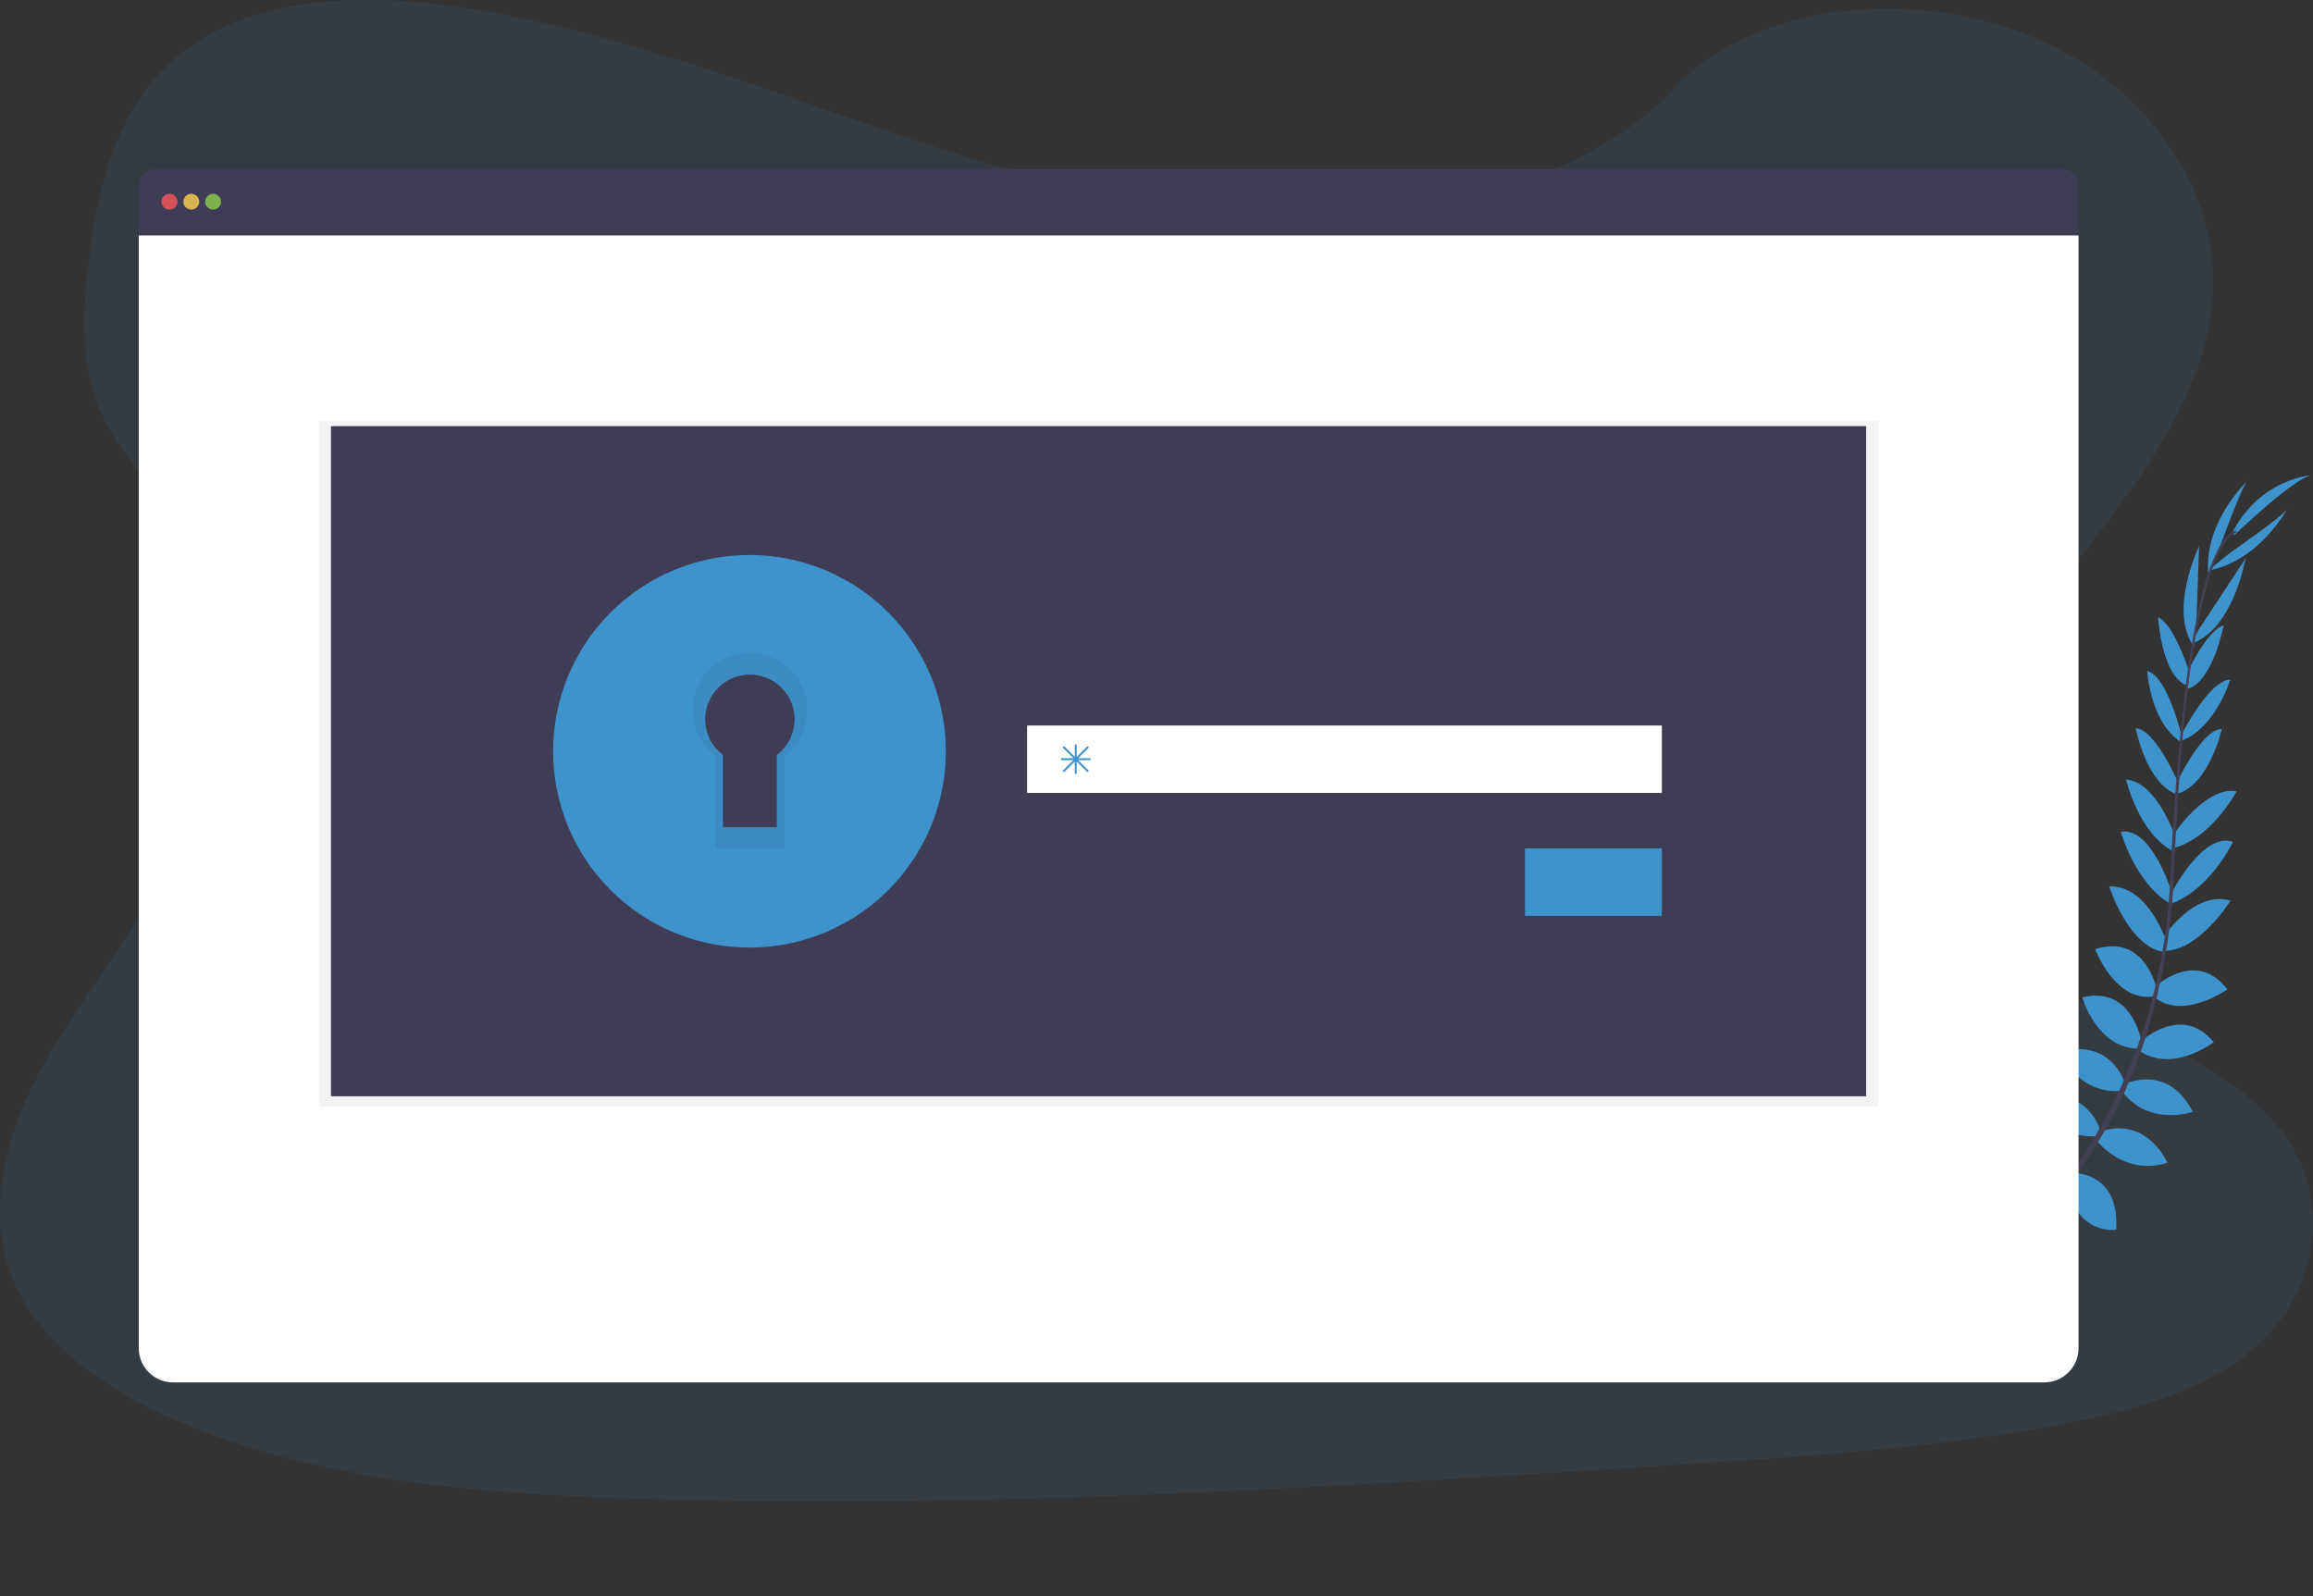 <svg id="e7lw6wkquhnt1" xmlns="http://www.w3.org/2000/svg" xmlns:xlink="http://www.w3.org/1999/xlink" viewBox="0 0 384 265" shape-rendering="geometricPrecision" text-rendering="geometricPrecision"><rect x="0" y="0" width="384" height="265" fill="#333333" stroke="none"/><style><![CDATA[#e7lw6wkquhnt54_to {animation: e7lw6wkquhnt54_to__to 3000ms linear infinite normal forwards}@keyframes e7lw6wkquhnt54_to__to { 0% {transform: translate(0px,0px)} 10% {transform: translate(77px,0px)} 100% {transform: translate(77px,0px)} }#e7lw6wkquhnt55 {
           animation-name: e7lw6wkquhnt55__tt, e7lw6wkquhnt55_c_o;
           animation-duration: 3000ms;
           animation-fill-mode: forwards;
           animation-timing-function: linear;
           animation-direction: normal;
           animation-iteration-count: infinite;  
        }@keyframes e7lw6wkquhnt55__tt { 0% {transform: translate(0px,0px) translate(0px,0px)} 16.667% {transform: translate(0px,0px) translate(0px,0px)} 26.667% {transform: translate(0px,0px) translate(0px,0px)} 100% {transform: translate(0px,0px) translate(0px,0px)} }@keyframes e7lw6wkquhnt55_c_o { 0% {opacity: 0} 16.667% {opacity: 0} 26.667% {opacity: 1} 100% {opacity: 1} }]]></style><defs><clipPath id="e7lw6wkquhnt2"><rect id="e7lw6wkquhnt3" width="384" height="265" rx="0" ry="0" fill="rgb(255,255,255)" stroke="none" stroke-width="1"/></clipPath></defs><g id="e7lw6wkquhnt4" clip-path="url(#e7lw6wkquhnt2)"><path id="e7lw6wkquhnt5" d="M217.202,36.078C192.588,36.111,168.896,29.136,146.235,21.388C123.573,13.64,101.087,4.963,76.93,1.287C61.395,-1.077,43.729,-0.86,31.585,7.721C19.895,15.977,16.51,29.64,14.877,42.263C13.649,51.759,13.082,61.726,17.683,70.412C20.877,76.443,26.343,81.413,30.195,87.16C43.643,107.153,35.556,132.692,22.487,153.149C16.359,162.747,9.18,171.947,4.547,182.095C-0.086,192.243,-1.986,203.75,2.74,213.766C7.422,223.694,17.999,230.899,29.349,235.82C52.399,245.833,79.235,247.979,105.351,248.805C163.16,250.638,221.081,246.899,278.847,243.16C300.224,241.778,321.696,240.385,342.632,236.379C354.256,234.158,366.225,230.859,374.467,223.631C384.929,214.454,387.069,199.471,379.456,188.701C366.69,170.637,333.027,167.23,323.873,147.685C318.825,136.925,323.178,124.585,329.589,114.213C343.34,91.959,367.009,72.025,367.407,47.135C367.681,30.042,355.372,13.367,336.988,5.937C317.719,-1.844,291.445,0.158,277.944,14.66C264.062,29.601,238.934,36.055,217.202,36.078Z" opacity="0.1" fill="rgb(63,147,205)" stroke="none" stroke-width="1"/><path id="e7lw6wkquhnt6" d="M326.825,212.424C326.825,212.424,322.778,209.754,318.768,211.654C318.768,211.654,320.002,214.03,325.08,213.806L326.825,212.424Z" fill="rgb(63,147,205)" stroke="none" stroke-width="1"/><path id="e7lw6wkquhnt7" d="M327.335,212.565C327.335,212.565,328.566,217.253,325.478,220.442C325.478,220.442,323.621,218.51,325.478,213.777L327.335,212.565Z" fill="rgb(63,147,205)" stroke="none" stroke-width="1"/><path id="e7lw6wkquhnt8" d="M332.368,208.066C332.368,208.066,332.068,204.08,323.063,205.403C323.063,205.403,323.02,207.974,326.181,209.192C329.342,210.41,330.791,209.383,332.368,208.066Z" fill="rgb(63,147,205)" stroke="none" stroke-width="1"/><path id="e7lw6wkquhnt9" d="M332.935,208.04C332.935,208.04,336.742,209.261,333.347,217.704C333.347,217.704,330.835,217.144,330.383,213.783C329.932,210.423,331.269,209.264,332.935,208.04Z" fill="rgb(63,147,205)" stroke="none" stroke-width="1"/><path id="e7lw6wkquhnt10" d="M338.017,202.385C338.017,202.385,338.534,195.825,329.33,196.496C329.33,196.496,328.672,202.421,336.394,203.962L338.017,202.385Z" fill="rgb(63,147,205)" stroke="none" stroke-width="1"/><path id="e7lw6wkquhnt11" d="M344.1,194.979C344.1,194.979,342.839,187.543,333.639,189.758C333.639,189.758,333.606,196.187,342.598,196.75L344.1,194.979Z" fill="rgb(63,147,205)" stroke="none" stroke-width="1"/><path id="e7lw6wkquhnt12" d="M348.547,187.323C348.547,187.323,346.433,180.081,337.318,182.247C337.318,182.247,339.488,188.761,347.941,188.659L348.547,187.323Z" fill="rgb(63,147,205)" stroke="none" stroke-width="1"/><path id="e7lw6wkquhnt13" d="M352.767,179.844C352.767,179.844,350.702,172.33,341.9,174.578C341.9,174.578,344.838,181.717,352.184,181.115L352.767,179.844Z" fill="rgb(63,147,205)" stroke="none" stroke-width="1"/><path id="e7lw6wkquhnt14" d="M355.488,172.741C355.488,172.741,353.901,163.551,345.695,165.585C345.695,165.585,348.079,173.946,354.886,174.081L355.488,172.741Z" fill="rgb(63,147,205)" stroke="none" stroke-width="1"/><path id="e7lw6wkquhnt15" d="M358.04,164.16C358.04,164.16,356.133,154.898,347.832,157.577C347.832,157.577,351.085,166.332,357.45,165.427L358.04,164.16Z" fill="rgb(63,147,205)" stroke="none" stroke-width="1"/><path id="e7lw6wkquhnt16" d="M359.606,156.174C359.606,156.174,356.58,146.909,350.162,147.159C350.162,147.159,353.254,156.945,359.069,158.021L359.606,156.174Z" fill="rgb(63,147,205)" stroke="none" stroke-width="1"/><path id="e7lw6wkquhnt17" d="M360.623,148.38C360.623,148.38,357.33,137.228,352.107,138.087C352.107,138.087,354.386,146.613,360.438,150.118L360.623,148.38Z" fill="rgb(63,147,205)" stroke="none" stroke-width="1"/><path id="e7lw6wkquhnt18" d="M361.193,139.081C361.193,139.081,358.104,129.789,352.961,129.417C352.961,129.417,355.062,138.561,361.091,141.497L361.193,139.081Z" fill="rgb(63,147,205)" stroke="none" stroke-width="1"/><path id="e7lw6wkquhnt19" d="M361.816,130.405C361.816,130.405,357.967,121.103,354.572,120.892C354.572,120.892,356.245,130.053,361.487,131.932L361.816,130.405Z" fill="rgb(63,147,205)" stroke="none" stroke-width="1"/><path id="e7lw6wkquhnt20" d="M362.242,122.334C362.242,122.334,359.874,112.232,356.473,111.393C356.473,111.393,356.937,119.658,361.899,123.091L362.242,122.334Z" fill="rgb(63,147,205)" stroke="none" stroke-width="1"/><path id="e7lw6wkquhnt21" d="M363.527,111.762C363.527,111.762,361.037,103.707,358.281,102.479C358.281,102.479,358.825,111.976,362.891,113.73L363.527,111.762Z" fill="rgb(63,147,205)" stroke="none" stroke-width="1"/><path id="e7lw6wkquhnt22" d="M364.59,104.849L365.09,90.65C365.09,90.65,359.937,101.354,364.218,107.341L364.59,104.849Z" fill="rgb(63,147,205)" stroke="none" stroke-width="1"/><path id="e7lw6wkquhnt23" d="M368.567,90.725C368.567,90.725,372.278,80.357,373.177,79.777C373.177,79.777,365.9,86.505,366.611,95.159L368.567,90.725Z" fill="rgb(63,147,205)" stroke="none" stroke-width="1"/><path id="e7lw6wkquhnt24" d="M338.269,202.335C338.269,202.335,344.795,201.483,344.601,210.702C344.601,210.702,338.704,211.664,336.777,204.037L338.269,202.335Z" fill="rgb(63,147,205)" stroke="none" stroke-width="1"/><path id="e7lw6wkquhnt25" d="M344.409,194.728C344.409,194.728,351.95,194.705,351.324,204.142C351.324,204.142,344.992,205.274,342.904,196.512L344.409,194.728Z" fill="rgb(63,147,205)" stroke="none" stroke-width="1"/><path id="e7lw6wkquhnt26" d="M348.62,187.932C348.62,187.932,355.465,184.722,359.845,193.007C359.845,193.007,353.523,195.68,348.014,189.271L348.62,187.932Z" fill="rgb(63,147,205)" stroke="none" stroke-width="1"/><path id="e7lw6wkquhnt27" d="M352.919,179.913C352.919,179.913,359.93,176.5,364.046,184.591C364.046,184.591,356.742,187.105,352.34,181.194L352.919,179.913Z" fill="rgb(63,147,205)" stroke="none" stroke-width="1"/><path id="e7lw6wkquhnt28" d="M355.397,172.942C355.397,172.942,362.144,166.5,367.528,173.014C367.528,173.014,360.636,178.317,355.088,174.377L355.397,172.942Z" fill="rgb(63,147,205)" stroke="none" stroke-width="1"/><path id="e7lw6wkquhnt29" d="M357.658,163.939C357.658,163.939,364.444,157.356,369.785,164.242C369.785,164.242,362.169,169.65,357.414,165.322L357.658,163.939Z" fill="rgb(63,147,205)" stroke="none" stroke-width="1"/><path id="e7lw6wkquhnt30" d="M358.926,155.911C358.926,155.911,364.155,147.682,370.312,149.519C370.312,149.519,364.886,158.232,358.985,157.843L358.926,155.911Z" fill="rgb(63,147,205)" stroke="none" stroke-width="1"/><path id="e7lw6wkquhnt31" d="M360.467,148.328C360.467,148.328,365.736,137.966,370.721,139.769C370.721,139.769,366.921,147.735,360.332,150.075L360.467,148.328Z" fill="rgb(63,147,205)" stroke="none" stroke-width="1"/><path id="e7lw6wkquhnt32" d="M360.832,138.542C360.832,138.542,366.248,130.385,371.322,131.383C371.322,131.383,366.894,139.654,360.305,140.902L360.832,138.542Z" fill="rgb(63,147,205)" stroke="none" stroke-width="1"/><path id="e7lw6wkquhnt33" d="M361.254,130.224C361.254,130.224,365.452,121.07,368.864,121.008C368.864,121.008,366.848,130.096,361.537,131.778L361.254,130.224Z" fill="rgb(63,147,205)" stroke="none" stroke-width="1"/><path id="e7lw6wkquhnt34" d="M362.076,122.137C362.076,122.137,366.742,112.868,370.249,112.848C370.249,112.848,367.862,120.774,362.231,122.95L362.076,122.137Z" fill="rgb(63,147,205)" stroke="none" stroke-width="1"/><path id="e7lw6wkquhnt35" d="M362.779,112.341C362.779,112.341,366.27,104.672,369.161,103.803C369.161,103.803,367.416,113.151,363.165,114.375L362.779,112.341Z" fill="rgb(63,147,205)" stroke="none" stroke-width="1"/><path id="e7lw6wkquhnt36" d="M365.005,104.569L372.805,92.69C372.805,92.69,370.807,104.408,363.865,106.844L365.005,104.569Z" fill="rgb(63,147,205)" stroke="none" stroke-width="1"/><path id="e7lw6wkquhnt37" d="M370.359,91.683C370.359,91.683,379.424,85.429,379.753,84.418C379.753,84.418,375.143,93.177,366.582,94.724L370.359,91.683Z" fill="rgb(63,147,205)" stroke="none" stroke-width="1"/><path id="e7lw6wkquhnt38" d="M370.903,88.869C370.903,88.869,381.311,78.866,383.969,78.876C383.969,78.876,375.384,79.267,370.652,88.335L370.903,88.869Z" fill="rgb(63,147,205)" stroke="none" stroke-width="1"/><path id="e7lw6wkquhnt39" d="M362.879,113.825L363.258,113.875C365.214,98.572,368.065,89.517,371.285,88.408L371.16,88.046C367.746,89.231,364.874,98.148,362.879,113.825Z" fill="rgb(68,64,83)" stroke="none" stroke-width="1"/><path id="e7lw6wkquhnt40" d="M360.002,150.421L360.575,150.467C360.697,149.038,360.789,147.577,360.852,146.119C361.398,133.453,362.244,121.821,363.357,113.101L363.028,112.69C361.912,121.429,360.825,133.41,360.279,146.096C360.216,147.544,360.124,148.999,360.002,150.421Z" fill="rgb(68,64,83)" stroke="none" stroke-width="1"/><path id="e7lw6wkquhnt41" d="M316.142,219.725C316.24,219.682,326.326,215.179,336.794,204.442C342.927,198.153,348.023,190.932,351.892,183.047C356.732,173.195,359.683,161.089,360.671,149.328L360.075,149.608C357.852,176.006,345.83,194.044,336.271,203.869C325.905,214.511,315.931,218.968,315.832,219.01L316.142,219.725Z" fill="rgb(68,64,83)" stroke="none" stroke-width="1"/><path id="e7lw6wkquhnt42" d="M342.255,28.054L25.854,28.054C25.106,28.054,24.389,28.351,23.861,28.879C23.332,29.408,23.035,30.124,23.035,30.872L23.035,39.081L345.074,39.081L345.074,30.872C345.074,30.124,344.777,29.408,344.248,28.879C343.72,28.351,343.003,28.054,342.255,28.054Z" fill="rgb(63,61,86)" stroke="none" stroke-width="1"/><path id="e7lw6wkquhnt43" d="M23.035,39.081L23.035,223.816C23.035,225.323,23.634,226.768,24.7,227.833C25.766,228.899,27.211,229.497,28.719,229.497L339.391,229.497C340.898,229.497,342.343,228.899,343.409,227.833C344.475,226.768,345.074,225.323,345.074,223.816L345.074,39.081L23.035,39.081Z" fill="rgb(255,255,255)" stroke="none" stroke-width="1"/><path id="e7lw6wkquhnt44" d="M28.137,34.802C28.865,34.802,29.455,34.212,29.455,33.485C29.455,32.758,28.865,32.169,28.137,32.169C27.41,32.169,26.82,32.758,26.82,33.485C26.82,34.212,27.41,34.802,28.137,34.802Z" opacity="0.8" fill="rgb(250,89,89)" stroke="none" stroke-width="1"/><path id="e7lw6wkquhnt45" d="M31.761,34.802C32.488,34.802,33.078,34.212,33.078,33.485C33.078,32.758,32.488,32.169,31.761,32.169C31.033,32.169,30.443,32.758,30.443,33.485C30.443,34.212,31.033,34.802,31.761,34.802Z" opacity="0.8" fill="rgb(254,210,83)" stroke="none" stroke-width="1"/><path id="e7lw6wkquhnt46" d="M35.382,34.802C36.109,34.802,36.699,34.212,36.699,33.485C36.699,32.758,36.109,32.169,35.382,32.169C34.654,32.169,34.065,32.758,34.065,33.485C34.065,34.212,34.654,34.802,35.382,34.802Z" opacity="0.8" fill="rgb(140,207,77)" stroke="none" stroke-width="1"/><path id="e7lw6wkquhnt47" d="M311.787,69.883L52.971,69.883L52.971,183.646L311.787,183.646L311.787,69.883Z" opacity="0.05" fill="rgb(0,0,0)" stroke="none" stroke-width="1"/><path id="e7lw6wkquhnt48" d="M309.812,70.745L54.947,70.745L54.947,182L309.812,182L309.812,70.745Z" fill="rgb(63,61,86)" stroke="none" stroke-width="1"/><path id="e7lw6wkquhnt49" d="M124.425,99.379C119.41,99.379,114.508,100.865,110.339,103.65C106.169,106.435,102.919,110.393,101,115.025C99.081,119.656,98.579,124.752,99.558,129.668C100.536,134.585,102.951,139.101,106.497,142.645C110.042,146.19,114.56,148.604,119.479,149.582C124.397,150.56,129.495,150.058,134.128,148.14C138.761,146.221,142.721,142.973,145.507,138.805C148.293,134.637,149.78,129.737,149.78,124.724C149.78,121.395,149.124,118.1,147.85,115.025C146.576,111.95,144.708,109.156,142.354,106.802C139.999,104.449,137.204,102.582,134.128,101.308C131.052,100.034,127.755,99.379,124.425,99.379ZM128.973,125.333L128.973,137.334L120.009,137.334L120.009,125.333C118.769,124.394,117.855,123.09,117.396,121.604C116.937,120.118,116.957,118.526,117.452,117.052C117.947,115.578,118.893,114.296,120.156,113.388C121.419,112.481,122.935,111.992,124.491,111.992C126.047,111.992,127.563,112.481,128.826,113.388C130.089,114.296,131.035,115.578,131.53,117.052C132.025,118.526,132.045,120.118,131.586,121.604C131.127,123.09,130.213,124.394,128.973,125.333Z" fill="rgb(63,147,205)" stroke="none" stroke-width="1"/><path id="e7lw6wkquhnt50" d="M124.425,99.379C119.41,99.379,114.508,100.865,110.339,103.65C106.169,106.435,102.919,110.393,101,115.025C99.081,119.656,98.579,124.752,99.558,129.668C100.536,134.585,102.951,139.101,106.497,142.645C110.042,146.19,114.56,148.604,119.479,149.582C124.397,150.56,129.495,150.058,134.128,148.14C138.761,146.221,142.721,142.973,145.507,138.805C148.293,134.637,149.78,129.737,149.78,124.724C149.78,121.395,149.124,118.1,147.85,115.025C146.576,111.95,144.708,109.156,142.354,106.802C139.999,104.449,137.204,102.582,134.128,101.308C131.052,100.034,127.755,99.379,124.425,99.379ZM128.973,125.333L128.973,137.334L120.009,137.334L120.009,125.333C118.769,124.394,117.855,123.09,117.396,121.604C116.937,120.118,116.957,118.526,117.452,117.052C117.947,115.578,118.893,114.296,120.156,113.388C121.419,112.481,122.935,111.992,124.491,111.992C126.047,111.992,127.563,112.481,128.826,113.388C130.089,114.296,131.035,115.578,131.53,117.052C132.025,118.526,132.045,120.118,131.586,121.604C131.127,123.09,130.213,124.394,128.973,125.333Z" opacity="0.05" fill="rgb(0,0,0)" stroke="none" stroke-width="1"/><path id="e7lw6wkquhnt51" d="M124.425,92.137C117.978,92.137,111.675,94.049,106.314,97.629C100.953,101.21,96.775,106.299,94.308,112.253C91.84,118.208,91.195,124.76,92.453,131.081C93.71,137.402,96.815,143.209,101.374,147.766C105.933,152.323,111.742,155.427,118.065,156.684C124.389,157.941,130.944,157.296,136.9,154.83C142.857,152.363,147.948,148.187,151.53,142.828C155.112,137.469,157.024,131.169,157.024,124.724C157.024,116.081,153.59,107.793,147.476,101.682C141.363,95.57,133.071,92.137,124.425,92.137ZM130.27,125.507L130.27,140.935L118.745,140.935L118.745,125.507C117.15,124.3,115.974,122.623,115.384,120.712C114.793,118.801,114.818,116.753,115.455,114.857C116.092,112.962,117.308,111.313,118.932,110.146C120.557,108.978,122.507,108.35,124.508,108.35C126.508,108.35,128.458,108.978,130.083,110.146C131.707,111.313,132.923,112.962,133.56,114.857C134.197,116.753,134.222,118.801,133.632,120.712C133.041,122.623,131.865,124.3,130.27,125.507Z" fill="rgb(63,147,205)" stroke="none" stroke-width="1"/><path id="e7lw6wkquhnt52" d="M275.896,120.448L170.525,120.448L170.525,131.639L275.896,131.639L275.896,120.448Z" fill="rgb(255,255,255)" stroke="none" stroke-width="1"/><path id="e7lw6wkquhnt53" d="M275.896,140.855L253.176,140.855L253.176,152.047L275.896,152.047L275.896,140.855Z" fill="rgb(63,147,205)" stroke="none" stroke-width="1"/><g id="e7lw6wkquhnt54_to" transform="translate(0,0)"><path id="e7lw6wkquhnt54" d="M180.898,125.876L178.991,125.876L180.687,124.184C180.717,124.153,180.734,124.111,180.734,124.067C180.734,124.023,180.717,123.982,180.687,123.95C180.672,123.935,180.653,123.923,180.633,123.914C180.613,123.906,180.592,123.902,180.57,123.902C180.548,123.902,180.527,123.906,180.507,123.914C180.487,123.923,180.468,123.935,180.453,123.95L178.757,125.645L178.757,123.736C178.757,123.693,178.74,123.651,178.709,123.62C178.678,123.589,178.636,123.572,178.593,123.572C178.549,123.572,178.508,123.59,178.477,123.621C178.446,123.651,178.429,123.693,178.428,123.736L178.428,125.645L176.736,123.94C176.72,123.925,176.702,123.913,176.682,123.904C176.662,123.896,176.64,123.892,176.619,123.892C176.597,123.892,176.575,123.896,176.555,123.904C176.535,123.913,176.517,123.925,176.502,123.94C176.471,123.972,176.454,124.014,176.454,124.057C176.454,124.101,176.471,124.143,176.502,124.174L178.198,125.866L176.288,125.866C176.244,125.867,176.203,125.884,176.172,125.915C176.141,125.946,176.124,125.987,176.123,126.03C176.123,126.074,176.14,126.116,176.171,126.147C176.202,126.178,176.244,126.195,176.288,126.195L178.198,126.195L176.502,127.89C176.471,127.922,176.454,127.963,176.454,128.007C176.454,128.051,176.471,128.093,176.502,128.124C176.533,128.153,176.575,128.17,176.619,128.17C176.662,128.17,176.704,128.153,176.736,128.124L178.428,126.429L178.428,128.335C178.428,128.378,178.445,128.42,178.476,128.451C178.507,128.482,178.549,128.499,178.593,128.499C178.636,128.499,178.678,128.482,178.709,128.451C178.74,128.42,178.757,128.378,178.757,128.335L178.757,126.429L180.453,128.124C180.485,128.153,180.527,128.17,180.57,128.17C180.613,128.17,180.655,128.153,180.687,128.124C180.717,128.093,180.734,128.051,180.734,128.007C180.734,127.963,180.717,127.922,180.687,127.89L178.991,126.195L180.898,126.195C180.941,126.195,180.983,126.178,181.014,126.147C181.045,126.116,181.062,126.074,181.062,126.03C181.06,125.989,181.041,125.949,181.011,125.92C180.98,125.892,180.94,125.876,180.898,125.876Z" transform="translate(0,0)" fill="rgb(63,147,205)" stroke="none" stroke-width="1"/></g><g id="e7lw6wkquhnt55" transform="translate(0,0) translate(0,0)" opacity="0"><path id="e7lw6wkquhnt56" d="M229.302,125.876L227.395,125.876L229.091,124.184C229.122,124.153,229.139,124.111,229.139,124.067C229.139,124.023,229.122,123.982,229.091,123.95C229.076,123.935,229.058,123.923,229.038,123.914C229.018,123.906,228.996,123.902,228.974,123.902C228.953,123.902,228.931,123.906,228.911,123.914C228.891,123.923,228.873,123.935,228.857,123.95L227.162,125.645L227.162,123.736C227.162,123.693,227.144,123.651,227.113,123.62C227.083,123.589,227.041,123.572,226.997,123.572C226.954,123.572,226.912,123.59,226.881,123.621C226.851,123.651,226.833,123.693,226.832,123.736L226.832,125.645L225.14,123.94C225.125,123.925,225.106,123.913,225.086,123.904C225.066,123.896,225.045,123.892,225.023,123.892C225.001,123.892,224.98,123.896,224.96,123.904C224.94,123.913,224.921,123.925,224.906,123.94C224.876,123.972,224.859,124.014,224.859,124.057C224.859,124.101,224.876,124.143,224.906,124.174L226.602,125.866L224.692,125.866C224.649,125.867,224.607,125.884,224.576,125.915C224.546,125.946,224.528,125.987,224.527,126.03C224.527,126.074,224.545,126.116,224.576,126.147C224.606,126.178,224.648,126.195,224.692,126.195L226.602,126.195L224.906,127.89C224.876,127.922,224.859,127.963,224.859,128.007C224.859,128.051,224.876,128.093,224.906,128.124C224.938,128.153,224.979,128.17,225.023,128.17C225.066,128.17,225.108,128.153,225.14,128.124L226.832,126.429L226.832,128.335C226.832,128.378,226.85,128.42,226.881,128.451C226.911,128.482,226.953,128.499,226.997,128.499C227.041,128.499,227.083,128.482,227.113,128.451C227.144,128.42,227.162,128.378,227.162,128.335L227.162,126.429L228.857,128.124C228.889,128.153,228.931,128.17,228.974,128.17C229.018,128.17,229.059,128.153,229.091,128.124C229.122,128.093,229.139,128.051,229.139,128.007C229.139,127.963,229.122,127.922,229.091,127.89L227.395,126.195L229.302,126.195C229.346,126.195,229.387,126.178,229.418,126.147C229.449,126.116,229.467,126.074,229.467,126.03C229.464,125.989,229.446,125.949,229.415,125.92C229.384,125.892,229.344,125.876,229.302,125.876Z" fill="rgb(63,147,205)" stroke="none" stroke-width="1"/><path id="e7lw6wkquhnt57" d="M250.046,125.876L248.14,125.876L249.835,124.184C249.866,124.153,249.883,124.111,249.883,124.067C249.883,124.023,249.866,123.982,249.835,123.95C249.82,123.935,249.802,123.923,249.782,123.914C249.762,123.906,249.74,123.902,249.718,123.902C249.697,123.902,249.675,123.906,249.655,123.914C249.635,123.923,249.617,123.935,249.602,123.95L247.906,125.645L247.906,123.736C247.906,123.693,247.888,123.651,247.858,123.62C247.827,123.589,247.785,123.572,247.741,123.572C247.698,123.572,247.656,123.59,247.626,123.621C247.595,123.651,247.577,123.693,247.576,123.736L247.576,125.645L245.884,123.94C245.869,123.925,245.85,123.913,245.83,123.904C245.81,123.896,245.789,123.892,245.767,123.892C245.745,123.892,245.724,123.896,245.704,123.904C245.684,123.913,245.665,123.925,245.65,123.94C245.62,123.972,245.603,124.014,245.603,124.057C245.603,124.101,245.62,124.143,245.65,124.174L247.346,125.866L245.436,125.866C245.393,125.867,245.351,125.884,245.321,125.915C245.29,125.946,245.272,125.987,245.271,126.03C245.271,126.074,245.289,126.116,245.32,126.147C245.351,126.178,245.392,126.195,245.436,126.195L247.346,126.195L245.65,127.89C245.62,127.922,245.603,127.963,245.603,128.007C245.603,128.051,245.62,128.093,245.65,128.124C245.682,128.153,245.724,128.17,245.767,128.17C245.81,128.17,245.852,128.153,245.884,128.124L247.576,126.429L247.576,128.335C247.576,128.378,247.594,128.42,247.625,128.451C247.656,128.482,247.697,128.499,247.741,128.499C247.785,128.499,247.827,128.482,247.858,128.451C247.888,128.42,247.906,128.378,247.906,128.335L247.906,126.429L249.602,128.124C249.633,128.153,249.675,128.17,249.718,128.17C249.762,128.17,249.804,128.153,249.835,128.124C249.866,128.093,249.883,128.051,249.883,128.007C249.883,127.963,249.866,127.922,249.835,127.89L248.14,126.195L250.046,126.195C250.09,126.195,250.132,126.178,250.163,126.147C250.193,126.116,250.211,126.074,250.211,126.03C250.208,125.989,250.19,125.949,250.159,125.92C250.129,125.892,250.088,125.876,250.046,125.876Z" fill="rgb(63,147,205)" stroke="none" stroke-width="1"/><path id="e7lw6wkquhnt58" d="M243.132,125.876L241.225,125.876L242.921,124.184C242.952,124.153,242.969,124.111,242.969,124.067C242.969,124.023,242.952,123.982,242.921,123.95C242.906,123.935,242.888,123.923,242.868,123.914C242.848,123.906,242.826,123.902,242.804,123.902C242.783,123.902,242.761,123.906,242.741,123.914C242.721,123.923,242.703,123.935,242.687,123.95L240.992,125.645L240.992,123.736C240.992,123.693,240.974,123.651,240.943,123.62C240.913,123.589,240.871,123.572,240.827,123.572C240.784,123.572,240.742,123.59,240.712,123.621C240.681,123.651,240.663,123.693,240.662,123.736L240.662,125.645L238.97,123.94C238.955,123.925,238.936,123.913,238.916,123.904C238.896,123.896,238.875,123.892,238.853,123.892C238.831,123.892,238.81,123.896,238.79,123.904C238.77,123.913,238.751,123.925,238.736,123.94C238.706,123.972,238.689,124.014,238.689,124.057C238.689,124.101,238.706,124.143,238.736,124.174L240.432,125.866L238.522,125.866C238.479,125.867,238.437,125.884,238.407,125.915C238.376,125.946,238.358,125.987,238.357,126.03C238.357,126.074,238.375,126.116,238.406,126.147C238.437,126.178,238.478,126.195,238.522,126.195L240.432,126.195L238.736,127.89C238.706,127.922,238.689,127.963,238.689,128.007C238.689,128.051,238.706,128.093,238.736,128.124C238.768,128.153,238.81,128.17,238.853,128.17C238.896,128.17,238.938,128.153,238.97,128.124L240.662,126.429L240.662,128.335C240.662,128.378,240.68,128.42,240.711,128.451C240.741,128.482,240.783,128.499,240.827,128.499C240.871,128.499,240.913,128.482,240.943,128.451C240.974,128.42,240.992,128.378,240.992,128.335L240.992,126.429L242.687,128.124C242.719,128.153,242.761,128.17,242.804,128.17C242.848,128.17,242.89,128.153,242.921,128.124C242.952,128.093,242.969,128.051,242.969,128.007C242.969,127.963,242.952,127.922,242.921,127.89L241.225,126.195L243.132,126.195C243.176,126.195,243.218,126.178,243.248,126.147C243.279,126.116,243.297,126.074,243.297,126.03C243.294,125.989,243.276,125.949,243.245,125.92C243.214,125.892,243.174,125.876,243.132,125.876Z" fill="rgb(63,147,205)" stroke="none" stroke-width="1"/><path id="e7lw6wkquhnt59" d="M236.218,125.876L234.311,125.876L236.007,124.184C236.038,124.153,236.055,124.111,236.055,124.067C236.055,124.023,236.038,123.982,236.007,123.95C235.992,123.935,235.974,123.923,235.954,123.914C235.934,123.906,235.912,123.902,235.89,123.902C235.869,123.902,235.847,123.906,235.827,123.914C235.807,123.923,235.789,123.935,235.773,123.95L234.078,125.645L234.078,123.736C234.078,123.693,234.06,123.651,234.029,123.62C233.999,123.589,233.957,123.572,233.913,123.572C233.87,123.572,233.828,123.59,233.797,123.621C233.767,123.651,233.749,123.693,233.748,123.736L233.748,125.645L232.056,123.94C232.041,123.925,232.022,123.913,232.002,123.904C231.982,123.896,231.961,123.892,231.939,123.892C231.917,123.892,231.896,123.896,231.876,123.904C231.856,123.913,231.837,123.925,231.822,123.94C231.792,123.972,231.775,124.014,231.775,124.057C231.775,124.101,231.792,124.143,231.822,124.174L233.518,125.866L231.608,125.866C231.565,125.867,231.523,125.884,231.492,125.915C231.462,125.946,231.444,125.987,231.443,126.03C231.443,126.074,231.461,126.116,231.492,126.147C231.522,126.178,231.564,126.195,231.608,126.195L233.518,126.195L231.822,127.89C231.792,127.922,231.775,127.963,231.775,128.007C231.775,128.051,231.792,128.093,231.822,128.124C231.854,128.153,231.896,128.17,231.939,128.17C231.982,128.17,232.024,128.153,232.056,128.124L233.748,126.429L233.748,128.335C233.748,128.378,233.766,128.42,233.797,128.451C233.827,128.482,233.869,128.499,233.913,128.499C233.957,128.499,233.999,128.482,234.029,128.451C234.06,128.42,234.078,128.378,234.078,128.335L234.078,126.429L235.773,128.124C235.805,128.153,235.847,128.17,235.89,128.17C235.934,128.17,235.976,128.153,236.007,128.124C236.038,128.093,236.055,128.051,236.055,128.007C236.055,127.963,236.038,127.922,236.007,127.89L234.311,126.195L236.218,126.195C236.262,126.195,236.304,126.178,236.334,126.147C236.365,126.116,236.383,126.074,236.383,126.03C236.38,125.989,236.362,125.949,236.331,125.92C236.3,125.892,236.26,125.876,236.218,125.876Z" fill="rgb(63,147,205)" stroke="none" stroke-width="1"/><path id="e7lw6wkquhnt60" d="M222.388,125.876L220.481,125.876L222.177,124.184C222.208,124.153,222.224,124.111,222.224,124.067C222.224,124.023,222.208,123.982,222.177,123.95C222.162,123.935,222.144,123.923,222.124,123.914C222.103,123.906,222.082,123.902,222.06,123.902C222.038,123.902,222.017,123.906,221.997,123.914C221.977,123.923,221.959,123.935,221.943,123.95L220.248,125.645L220.248,123.736C220.248,123.693,220.23,123.651,220.199,123.62C220.168,123.589,220.127,123.572,220.083,123.572C220.039,123.572,219.998,123.59,219.967,123.621C219.937,123.651,219.919,123.693,219.918,123.736L219.918,125.645L218.226,123.94C218.21,123.925,218.192,123.913,218.172,123.904C218.152,123.896,218.131,123.892,218.109,123.892C218.087,123.892,218.066,123.896,218.046,123.904C218.025,123.913,218.007,123.925,217.992,123.94C217.962,123.972,217.945,124.014,217.945,124.057C217.945,124.101,217.962,124.143,217.992,124.174L219.688,125.866L217.778,125.866C217.735,125.867,217.693,125.884,217.662,125.915C217.632,125.946,217.614,125.987,217.613,126.03C217.613,126.074,217.631,126.116,217.661,126.147C217.692,126.178,217.734,126.195,217.778,126.195L219.688,126.195L217.992,127.89C217.962,127.922,217.945,127.963,217.945,128.007C217.945,128.051,217.962,128.093,217.992,128.124C218.024,128.153,218.065,128.17,218.109,128.17C218.152,128.17,218.194,128.153,218.226,128.124L219.918,126.429L219.918,128.335C219.918,128.378,219.936,128.42,219.966,128.451C219.997,128.482,220.039,128.499,220.083,128.499C220.127,128.499,220.168,128.482,220.199,128.451C220.23,128.42,220.248,128.378,220.248,128.335L220.248,126.429L221.943,128.124C221.975,128.153,222.017,128.17,222.06,128.17C222.104,128.17,222.145,128.153,222.177,128.124C222.208,128.093,222.224,128.051,222.224,128.007C222.224,127.963,222.208,127.922,222.177,127.89L220.481,126.195L222.388,126.195C222.432,126.195,222.473,126.178,222.504,126.147C222.535,126.116,222.553,126.074,222.553,126.03C222.55,125.989,222.532,125.949,222.501,125.92C222.47,125.892,222.43,125.876,222.388,125.876Z" fill="rgb(63,147,205)" stroke="none" stroke-width="1"/><path id="e7lw6wkquhnt61" d="M215.472,125.876L213.565,125.876L215.261,124.184C215.292,124.153,215.308,124.111,215.308,124.067C215.308,124.023,215.292,123.982,215.261,123.95C215.246,123.935,215.228,123.923,215.208,123.914C215.187,123.906,215.166,123.902,215.144,123.902C215.122,123.902,215.101,123.906,215.081,123.914C215.061,123.923,215.043,123.935,215.027,123.95L213.332,125.645L213.332,123.736C213.332,123.693,213.314,123.651,213.283,123.62C213.252,123.589,213.211,123.572,213.167,123.572C213.123,123.572,213.082,123.59,213.051,123.621C213.021,123.651,213.003,123.693,213.002,123.736L213.002,125.645L211.31,123.94C211.294,123.925,211.276,123.913,211.256,123.904C211.236,123.896,211.215,123.892,211.193,123.892C211.171,123.892,211.15,123.896,211.13,123.904C211.109,123.913,211.091,123.925,211.076,123.94C211.046,123.972,211.029,124.014,211.029,124.057C211.029,124.101,211.046,124.143,211.076,124.174L212.772,125.866L210.862,125.866C210.819,125.867,210.777,125.884,210.746,125.915C210.716,125.946,210.698,125.987,210.697,126.03C210.697,126.074,210.715,126.116,210.745,126.147C210.776,126.178,210.818,126.195,210.862,126.195L212.772,126.195L211.076,127.89C211.046,127.922,211.029,127.963,211.029,128.007C211.029,128.051,211.046,128.093,211.076,128.124C211.108,128.153,211.149,128.17,211.193,128.17C211.236,128.17,211.278,128.153,211.31,128.124L213.002,126.429L213.002,128.335C213.002,128.378,213.02,128.42,213.05,128.451C213.081,128.482,213.123,128.499,213.167,128.499C213.211,128.499,213.252,128.482,213.283,128.451C213.314,128.42,213.332,128.378,213.332,128.335L213.332,126.429L215.027,128.124C215.059,128.153,215.101,128.17,215.144,128.17C215.188,128.17,215.229,128.153,215.261,128.124C215.292,128.093,215.308,128.051,215.308,128.007C215.308,127.963,215.292,127.922,215.261,127.89L213.565,126.195L215.472,126.195C215.516,126.195,215.557,126.178,215.588,126.147C215.619,126.116,215.637,126.074,215.637,126.03C215.634,125.989,215.616,125.949,215.585,125.92C215.554,125.892,215.514,125.876,215.472,125.876Z" fill="rgb(63,147,205)" stroke="none" stroke-width="1"/><path id="e7lw6wkquhnt62" d="M208.558,125.876L206.651,125.876L208.347,124.184C208.377,124.153,208.394,124.111,208.394,124.067C208.394,124.023,208.377,123.982,208.347,123.95C208.332,123.935,208.314,123.923,208.293,123.914C208.273,123.906,208.252,123.902,208.23,123.902C208.208,123.902,208.187,123.906,208.167,123.914C208.147,123.923,208.129,123.935,208.113,123.95L206.417,125.645L206.417,123.736C206.417,123.693,206.4,123.651,206.369,123.62C206.338,123.589,206.296,123.572,206.253,123.572C206.209,123.572,206.168,123.59,206.137,123.621C206.107,123.651,206.089,123.693,206.088,123.736L206.088,125.645L204.396,123.94C204.38,123.925,204.362,123.913,204.342,123.904C204.322,123.896,204.3,123.892,204.279,123.892C204.257,123.892,204.236,123.896,204.215,123.904C204.195,123.913,204.177,123.925,204.162,123.94C204.131,123.972,204.114,124.014,204.114,124.057C204.114,124.101,204.131,124.143,204.162,124.174L205.858,125.866L203.948,125.866C203.904,125.867,203.863,125.884,203.832,125.915C203.802,125.946,203.784,125.987,203.783,126.03C203.783,126.074,203.801,126.116,203.831,126.147C203.862,126.178,203.904,126.195,203.948,126.195L205.858,126.195L204.162,127.89C204.131,127.922,204.114,127.963,204.114,128.007C204.114,128.051,204.131,128.093,204.162,128.124C204.194,128.153,204.235,128.17,204.279,128.17C204.322,128.17,204.364,128.153,204.396,128.124L206.088,126.429L206.088,128.335C206.088,128.378,206.106,128.42,206.136,128.451C206.167,128.482,206.209,128.499,206.253,128.499C206.296,128.499,206.338,128.482,206.369,128.451C206.4,128.42,206.417,128.378,206.417,128.335L206.417,126.429L208.113,128.124C208.145,128.153,208.187,128.17,208.23,128.17C208.274,128.17,208.315,128.153,208.347,128.124C208.377,128.093,208.394,128.051,208.394,128.007C208.394,127.963,208.377,127.922,208.347,127.89L206.651,126.195L208.558,126.195C208.601,126.195,208.643,126.178,208.674,126.147C208.705,126.116,208.722,126.074,208.722,126.03C208.72,125.989,208.701,125.949,208.671,125.92C208.64,125.892,208.6,125.876,208.558,125.876Z" fill="rgb(63,147,205)" stroke="none" stroke-width="1"/><path id="e7lw6wkquhnt63" d="M201.642,125.876L199.735,125.876L201.431,124.184C201.461,124.153,201.478,124.111,201.478,124.067C201.478,124.023,201.461,123.982,201.431,123.95C201.416,123.935,201.398,123.923,201.377,123.914C201.357,123.906,201.336,123.902,201.314,123.902C201.292,123.902,201.271,123.906,201.251,123.914C201.231,123.923,201.213,123.935,201.197,123.95L199.501,125.645L199.501,123.736C199.501,123.693,199.484,123.651,199.453,123.62C199.422,123.589,199.38,123.572,199.337,123.572C199.293,123.572,199.252,123.59,199.221,123.621C199.191,123.651,199.173,123.693,199.172,123.736L199.172,125.645L197.48,123.94C197.464,123.925,197.446,123.913,197.426,123.904C197.406,123.896,197.384,123.892,197.363,123.892C197.341,123.892,197.319,123.896,197.299,123.904C197.279,123.913,197.261,123.925,197.246,123.94C197.215,123.972,197.198,124.014,197.198,124.057C197.198,124.101,197.215,124.143,197.246,124.174L198.942,125.866L197.032,125.866C196.988,125.867,196.947,125.884,196.916,125.915C196.886,125.946,196.868,125.987,196.867,126.03C196.867,126.074,196.885,126.116,196.915,126.147C196.946,126.178,196.988,126.195,197.032,126.195L198.942,126.195L197.246,127.89C197.215,127.922,197.198,127.963,197.198,128.007C197.198,128.051,197.215,128.093,197.246,128.124C197.278,128.153,197.319,128.17,197.363,128.17C197.406,128.17,197.448,128.153,197.48,128.124L199.172,126.429L199.172,128.335C199.172,128.378,199.19,128.42,199.22,128.451C199.251,128.482,199.293,128.499,199.337,128.499C199.38,128.499,199.422,128.482,199.453,128.451C199.484,128.42,199.501,128.378,199.501,128.335L199.501,126.429L201.197,128.124C201.229,128.153,201.271,128.17,201.314,128.17C201.358,128.17,201.399,128.153,201.431,128.124C201.461,128.093,201.478,128.051,201.478,128.007C201.478,127.963,201.461,127.922,201.431,127.89L199.735,126.195L201.642,126.195C201.685,126.195,201.727,126.178,201.758,126.147C201.789,126.116,201.806,126.074,201.806,126.03C201.804,125.989,201.785,125.949,201.755,125.92C201.724,125.892,201.684,125.876,201.642,125.876Z" fill="rgb(63,147,205)" stroke="none" stroke-width="1"/><path id="e7lw6wkquhnt64" d="M194.728,125.876L192.821,125.876L194.517,124.184C194.547,124.153,194.564,124.111,194.564,124.067C194.564,124.023,194.547,123.982,194.517,123.95C194.502,123.935,194.483,123.923,194.463,123.914C194.443,123.906,194.422,123.902,194.4,123.902C194.378,123.902,194.357,123.906,194.337,123.914C194.317,123.923,194.298,123.935,194.283,123.95L192.587,125.645L192.587,123.736C192.587,123.693,192.57,123.651,192.539,123.62C192.508,123.589,192.466,123.572,192.423,123.572C192.379,123.572,192.338,123.59,192.307,123.621C192.277,123.651,192.259,123.693,192.258,123.736L192.258,125.645L190.566,123.94C190.55,123.925,190.532,123.913,190.512,123.904C190.492,123.896,190.47,123.892,190.449,123.892C190.427,123.892,190.405,123.896,190.385,123.904C190.365,123.913,190.347,123.925,190.332,123.94C190.301,123.972,190.284,124.014,190.284,124.057C190.284,124.101,190.301,124.143,190.332,124.174L192.028,125.866L190.118,125.866C190.074,125.867,190.033,125.884,190.002,125.915C189.972,125.946,189.954,125.987,189.953,126.03C189.953,126.074,189.97,126.116,190.001,126.147C190.032,126.178,190.074,126.195,190.118,126.195L192.028,126.195L190.332,127.89C190.301,127.922,190.284,127.963,190.284,128.007C190.284,128.051,190.301,128.093,190.332,128.124C190.364,128.153,190.405,128.17,190.449,128.17C190.492,128.17,190.534,128.153,190.566,128.124L192.258,126.429L192.258,128.335C192.258,128.378,192.275,128.42,192.306,128.451C192.337,128.482,192.379,128.499,192.423,128.499C192.466,128.499,192.508,128.482,192.539,128.451C192.57,128.42,192.587,128.378,192.587,128.335L192.587,126.429L194.283,128.124C194.315,128.153,194.357,128.17,194.4,128.17C194.443,128.17,194.485,128.153,194.517,128.124C194.547,128.093,194.564,128.051,194.564,128.007C194.564,127.963,194.547,127.922,194.517,127.89L192.821,126.195L194.728,126.195C194.771,126.195,194.813,126.178,194.844,126.147C194.875,126.116,194.892,126.074,194.892,126.03C194.89,125.989,194.871,125.949,194.841,125.92C194.81,125.892,194.77,125.876,194.728,125.876Z" fill="rgb(63,147,205)" stroke="none" stroke-width="1"/><path id="e7lw6wkquhnt65" d="M187.812,125.876L185.905,125.876L187.601,124.184C187.631,124.153,187.648,124.111,187.648,124.067C187.648,124.023,187.631,123.982,187.601,123.95C187.586,123.935,187.567,123.923,187.547,123.914C187.527,123.906,187.506,123.902,187.484,123.902C187.462,123.902,187.441,123.906,187.421,123.914C187.401,123.923,187.382,123.935,187.367,123.95L185.671,125.645L185.671,123.736C185.671,123.693,185.654,123.651,185.623,123.62C185.592,123.589,185.55,123.572,185.507,123.572C185.463,123.572,185.422,123.59,185.391,123.621C185.361,123.651,185.343,123.693,185.342,123.736L185.342,125.645L183.65,123.94C183.634,123.925,183.616,123.913,183.596,123.904C183.576,123.896,183.554,123.892,183.533,123.892C183.511,123.892,183.489,123.896,183.469,123.904C183.449,123.913,183.431,123.925,183.416,123.94C183.385,123.972,183.368,124.014,183.368,124.057C183.368,124.101,183.385,124.143,183.416,124.174L185.112,125.866L183.202,125.866C183.158,125.867,183.117,125.884,183.086,125.915C183.056,125.946,183.038,125.987,183.037,126.03C183.037,126.074,183.054,126.116,183.085,126.147C183.116,126.178,183.158,126.195,183.202,126.195L185.112,126.195L183.416,127.89C183.385,127.922,183.368,127.963,183.368,128.007C183.368,128.051,183.385,128.093,183.416,128.124C183.447,128.153,183.489,128.17,183.533,128.17C183.576,128.17,183.618,128.153,183.65,128.124L185.342,126.429L185.342,128.335C185.342,128.378,185.359,128.42,185.39,128.451C185.421,128.482,185.463,128.499,185.507,128.499C185.55,128.499,185.592,128.482,185.623,128.451C185.654,128.42,185.671,128.378,185.671,128.335L185.671,126.429L187.367,128.124C187.399,128.153,187.441,128.17,187.484,128.17C187.527,128.17,187.569,128.153,187.601,128.124C187.631,128.093,187.648,128.051,187.648,128.007C187.648,127.963,187.631,127.922,187.601,127.89L185.905,126.195L187.812,126.195C187.855,126.195,187.897,126.178,187.928,126.147C187.959,126.116,187.976,126.074,187.976,126.03C187.974,125.989,187.955,125.949,187.925,125.92C187.894,125.892,187.854,125.876,187.812,125.876Z" fill="rgb(63,147,205)" stroke="none" stroke-width="1"/></g><g id="e7lw6wkquhnt66" opacity="0.1"><path id="e7lw6wkquhnt67" d="M282.16,161.016C281.411,164.59,280.376,168.099,279.064,171.507C279.292,171.056,279.483,170.582,279.664,170.111C280.984,166.69,282.025,163.167,282.776,159.578C283.714,155.102,284.073,150.033,281.34,146.362C280.681,145.487,279.835,144.539,279.865,143.512C279.621,143.823,279.432,144.172,279.305,144.546C278.976,145.734,279.983,146.817,280.721,147.804C283.454,151.468,283.095,156.543,282.16,161.016Z" opacity="0.1" fill="rgb(0,0,0)" stroke="none" stroke-width="1"/><path id="e7lw6wkquhnt68" d="M280.45,142.113C280.714,141.785,280.911,141.408,281.029,141.004C281.08,140.515,281.067,140.021,280.99,139.536C280.736,139.727,280.546,139.989,280.443,140.29C280.249,140.872,280.473,141.504,280.45,142.113Z" opacity="0.1" fill="rgb(0,0,0)" stroke="none" stroke-width="1"/></g></g></svg>